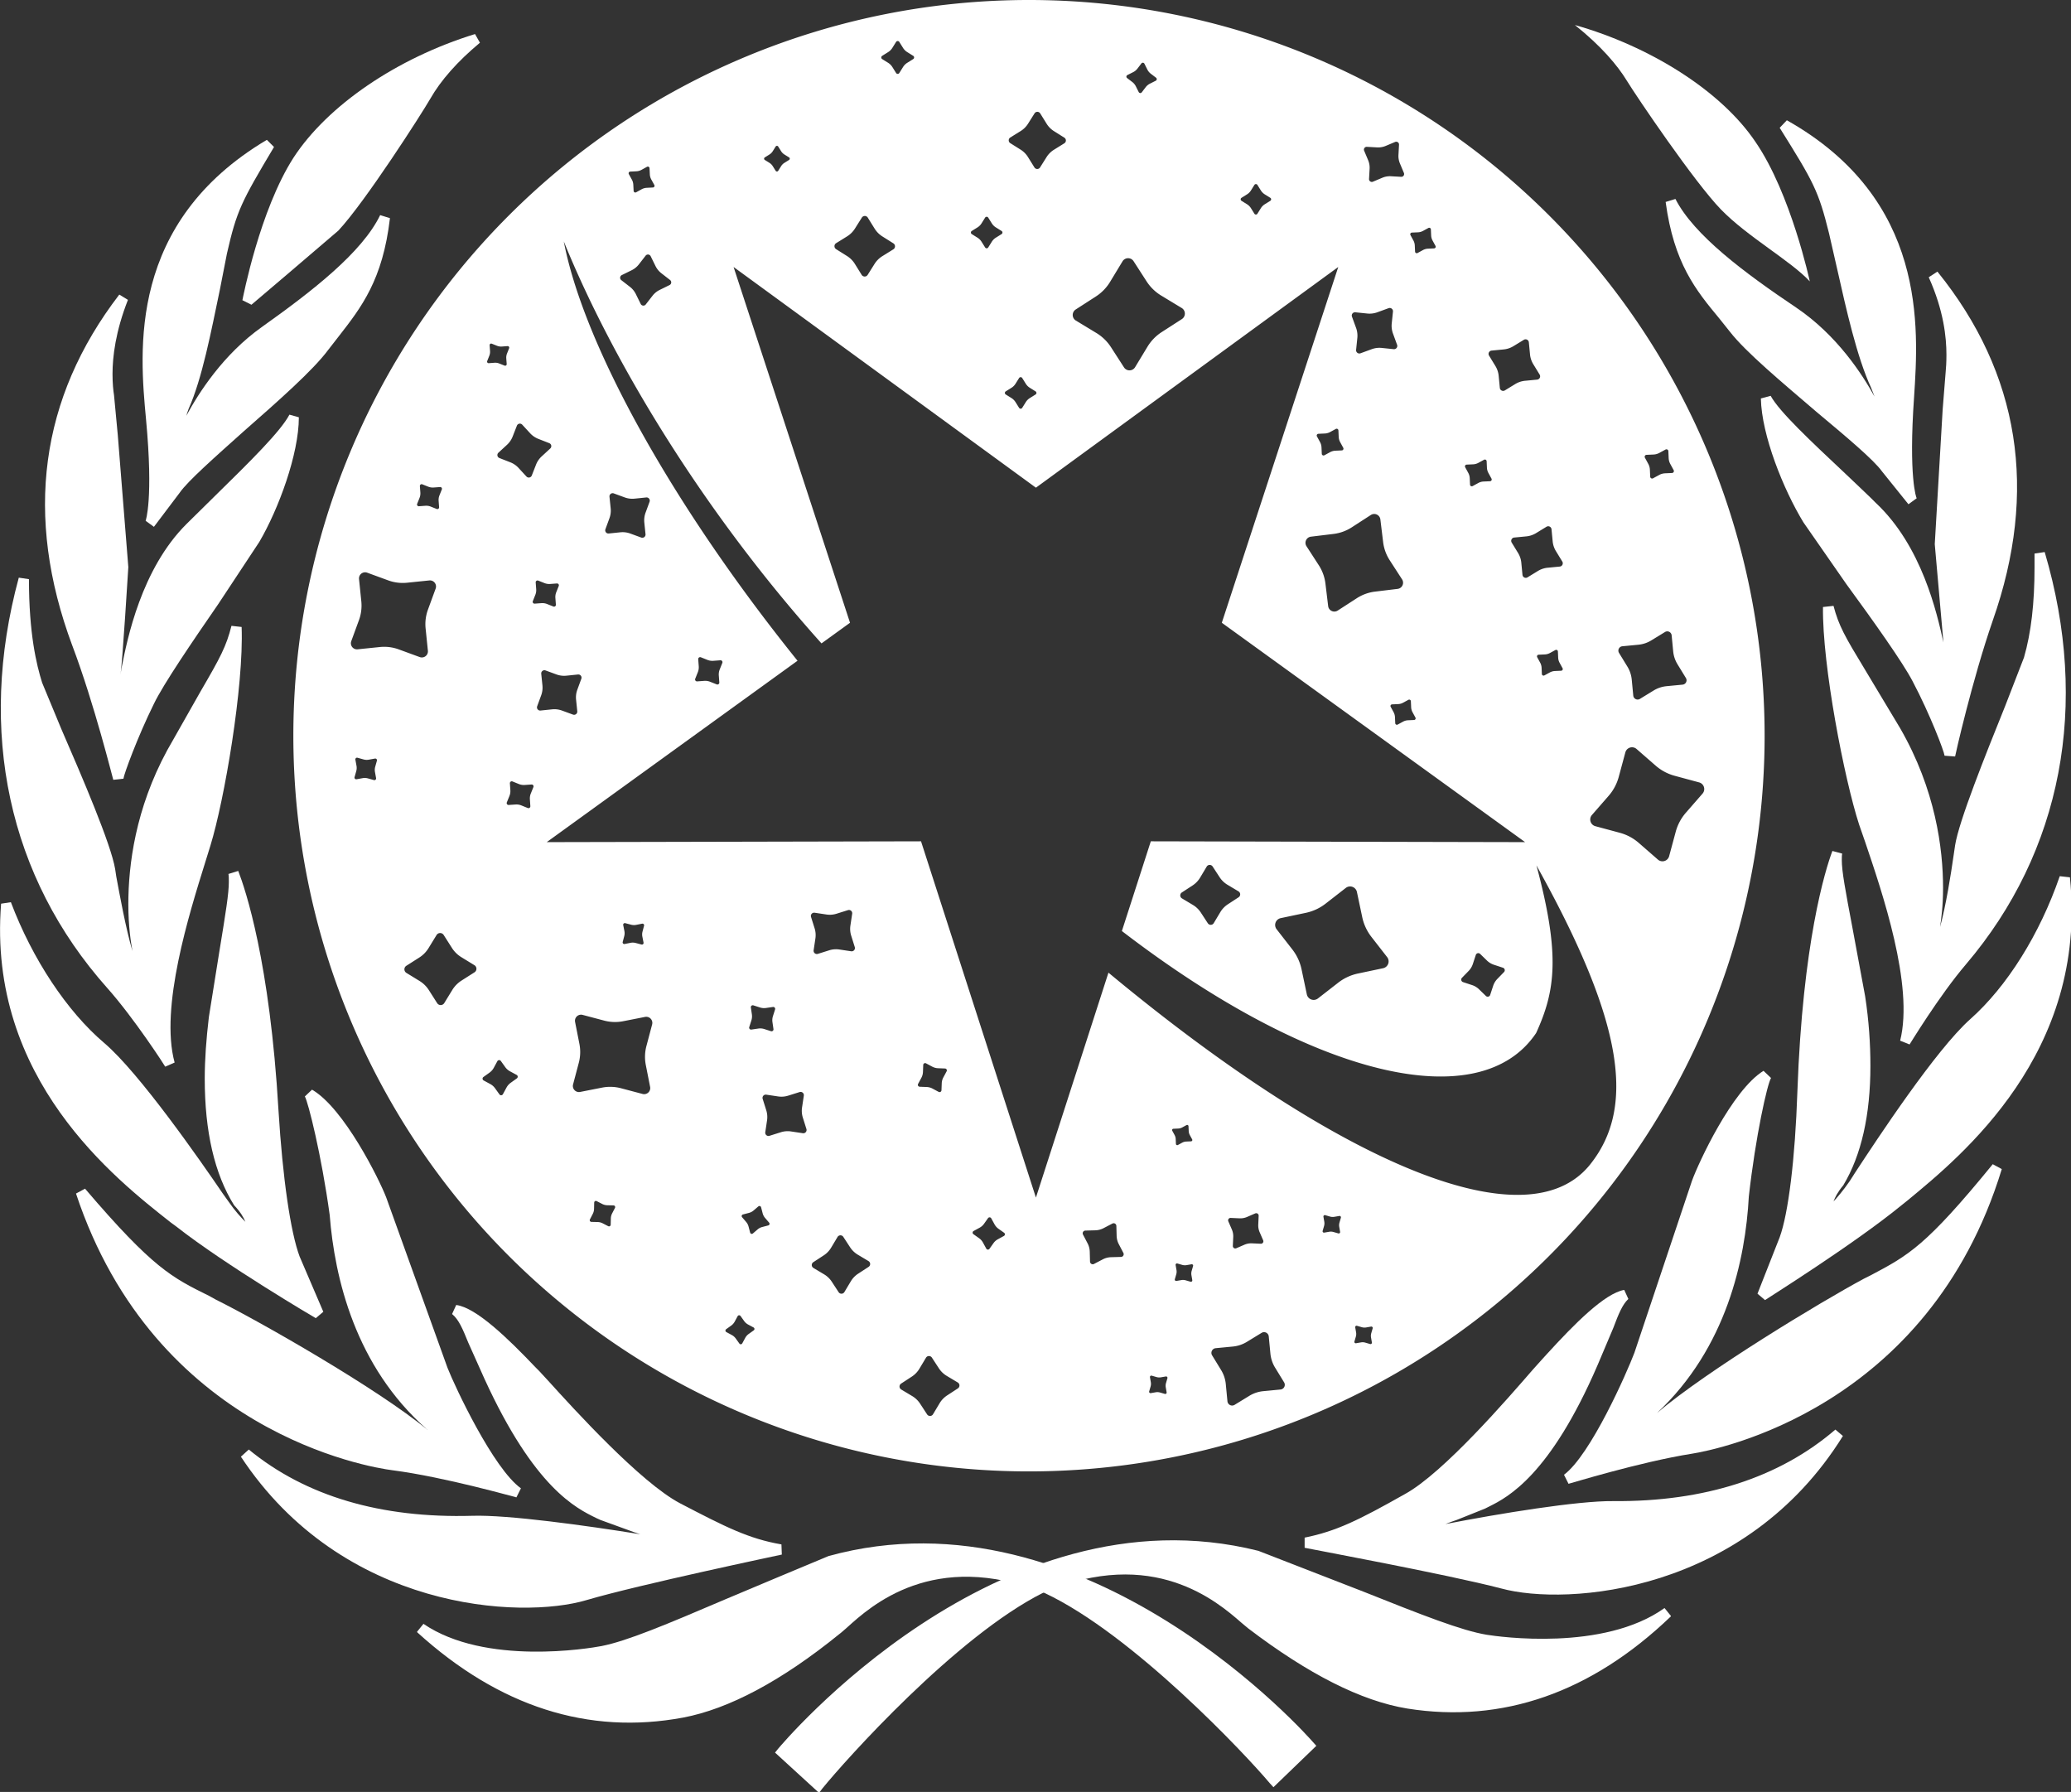 <?xml version="1.0" encoding="UTF-8" standalone="no"?>
<svg
   width="842.018"
   zoomAndPan="magnify"
   viewBox="0 0 631.514 546.366"
   height="728.488"
   preserveAspectRatio="xMidYMid"
   version="1.0"
   id="svg97"
   sodipodi:docname="LOGOREMAKE.svg"
   xml:space="preserve"
   inkscape:version="1.4.2 (f4327f4, 2025-05-13)"
   xmlns:inkscape="http://www.inkscape.org/namespaces/inkscape"
   xmlns:sodipodi="http://sodipodi.sourceforge.net/DTD/sodipodi-0.dtd"
   xmlns="http://www.w3.org/2000/svg"
   xmlns:svg="http://www.w3.org/2000/svg"><rect x="0" y="0" width="631.514" height="546.366" fill="#333333" stroke="none"/><sodipodi:namedview
     id="namedview97"
     pagecolor="#013253"
     bordercolor="#000000"
     borderopacity="0.25"
     inkscape:showpageshadow="2"
     inkscape:pageopacity="0.0"
     inkscape:pagecheckerboard="0"
     inkscape:deskcolor="#d1d1d1"
     inkscape:zoom="0.5"
     inkscape:cx="1131"
     inkscape:cy="413"
     inkscape:window-width="1920"
     inkscape:window-height="991"
     inkscape:window-x="-9"
     inkscape:window-y="-9"
     inkscape:window-maximized="1"
     inkscape:current-layer="svg97"
     inkscape:lockguides="false"><inkscape:page
       x="-9.5447319e-08"
       y="1.6825247e-06"
       width="631.514"
       height="546.366"
       id="page2"
       margin="0"
       bleed="0" /></sodipodi:namedview><defs
     id="defs28"><clipPath
       id="72a3df9670-0-6-7"><path
         d="m 294,571 h 279 v 78.832 H 294 Z m 0,0"
         clip-rule="nonzero"
         id="path1-01-5-9" /></clipPath></defs><g
     id="g2"
     inkscape:label="logo"
     inkscape:export-filename="logo.png"
     inkscape:export-xdpi="570.05884"
     inkscape:export-ydpi="570.05884"
     transform="translate(-1022.763,-93.517)"><g
       id="g1-5-2-7"
       transform="matrix(0.983,0,0,0.983,969.598,1.288)"
       inkscape:label="wreath"><path
         fill="#ffffff"
         d="m 460.195,635.211 c 0,0 -68.426,-79.402 -148.649,-57.215 -36.895,15.062 -58.617,25.691 -70.527,28.023 -11.793,2.102 -39.582,4.32 -56.516,-7.121 31.062,28.375 59.902,30.125 81.156,26.156 21.25,-4.086 42.504,-21.371 47.992,-25.809 5.602,-4.32 25.805,-28.371 65.039,-12.844 28.375,13.312 64.457,52.43 70.527,59.438 l 10.977,-10.629"
         fill-opacity="1"
         fill-rule="nonzero"
         id="path30-4-4-2" /><path
         fill="#ffffff"
         d="m 311.086,576.48 c -0.117,0 -31.762,13.312 -31.762,13.312 -18.566,7.941 -30.828,13.078 -38.648,14.598 -3.621,0.699 -36.082,6.188 -55.234,-6.891 l -1.984,2.453 c 0,0.117 0.117,0.23 0.117,0.23 25.34,23.004 53.012,31.879 82.438,26.391 14.129,-2.684 30.477,-11.324 48.461,-25.922 0.231,-0.117 2.336,-1.984 2.336,-1.984 7.355,-6.656 26.855,-24.406 61.301,-10.742 27.441,12.844 62.586,50.324 69.828,58.965 l 1.168,1.285 13.312,-12.844 -1.051,-1.168 c -0.703,-0.816 -69.945,-79.867 -150.281,-57.684 z m -69.711,31.062 c 8.055,-1.52 20.434,-6.773 39.117,-14.832 l 31.645,-13.195 c 74.731,-20.668 139.648,48.809 145.844,55.582 -1.633,1.637 -7.004,6.773 -8.758,8.41 -8.988,-10.277 -42.734,-45.891 -69.941,-58.504 -36.316,-14.477 -56.867,4.207 -64.691,11.328 l -1.867,1.75 c -17.75,14.246 -33.629,22.77 -47.41,25.34 -25.102,4.785 -48.926,-1.984 -71.109,-18.918 19.734,6.891 43.906,3.621 47.176,3.039"
         fill-opacity="1"
         fill-rule="nonzero"
         id="path31-4-9-2" /><path
         fill="#ffffff"
         d="m 296.254,574.375 c 0,0 -44.141,9.457 -60.719,14.246 -16.582,4.906 -72.629,5.84 -105.32,-43.906 25.922,21.254 57.684,21.254 70.41,20.785 12.844,-0.352 45.891,4.555 62.121,7.59 -0.352,-3.035 -16.699,-6.656 -21.602,-9.223 -4.906,-2.57 -18.684,-6.656 -35.383,-43.09 -5.606,-11.094 -6.539,-17.281 -10.391,-20.668 7.004,1.051 20.668,15.766 24.871,20.199 4.203,4.438 29.66,33.746 44.137,41.219 14.48,7.594 21.605,11.211 31.879,12.848"
         fill-opacity="1"
         fill-rule="nonzero"
         id="path32-4-8-7" /><path
         fill="#ffffff"
         d="m 194.316,501.398 c 2.102,1.75 3.269,4.551 5.023,8.871 l 5.019,11.211 c 15.531,33.98 28.492,40.168 34.68,43.203 l 1.285,0.586 8.992,3.27 c 0.934,0.352 2.219,0.816 3.387,1.168 -16.699,-2.688 -41.105,-6.074 -52.082,-5.723 -28.371,0.816 -51.727,-6.07 -69.359,-20.551 l -2.449,2.219 c 31.523,47.758 86.758,50.559 107.195,44.488 16.23,-4.789 60.133,-14.012 60.602,-14.129 l -0.117,-3.152 c -10.16,-1.754 -17.281,-5.371 -31.41,-12.73 -12.262,-6.422 -33.047,-29.305 -40.871,-37.949 l -2.801,-3.035 -1.051,-1.051 c -8.758,-9.223 -18.566,-18.68 -24.754,-19.5 l -1.285,2.805 z m 55.934,64.105 -8.406,-3.039 -1.402,-0.699 c -5.488,-2.57 -18.098,-8.758 -33.164,-41.688 0,-0.113 -5.019,-11.09 -5.019,-11.09 -0.934,-2.453 -2.102,-3.621 -3.152,-5.375 6.422,3.738 15.18,12.73 18.918,16.699 l 1.051,1.051 2.684,3.035 c 7.941,8.641 29.074,31.996 41.922,38.652 10.976,5.723 17.863,9.223 25.219,11.324 -13.195,2.922 -41.336,8.992 -53.828,12.73 -18.566,5.488 -66.676,3.035 -97.617,-35.617 17.047,10.977 38.18,16.465 63.289,15.648 12.258,-0.352 44.137,4.203 61.652,7.473 l 2.102,0.465 -0.234,-2.219 c 0,-0.465 -0.934,-0.816 -1.285,-1.281 l -0.117,-0.117 c -1.516,-1.871 -5.019,-3.504 -12.609,-5.957"
         fill-opacity="1"
         fill-rule="nonzero"
         id="path33-8-8-0" /><path
         fill="#ffffff"
         d="m 214.75,556.633 c 0,0 -22.184,-6.074 -38.648,-8.406 -16.582,-2.219 -74.383,-16.816 -96.918,-84.66 22.77,26.508 27.906,28.145 41.219,34.797 13.43,6.656 53.828,29.66 67.84,42.27 l 4.09,2.336 c 0,0 1.398,-1.75 -4.789,-7.004 -5.953,-5.375 -26.391,-23.941 -29.543,-65.508 -2.566,-18.332 -6.652,-35.031 -7.938,-37.25 9.223,5.254 20.082,26.508 22.301,32.461 2.219,6.074 17.164,47.992 19.152,53.016 1.867,4.902 14.012,31.527 23.234,37.949"
         fill-opacity="1"
         fill-rule="nonzero"
         id="path34-1-2-3" /><path
         fill="#ffffff"
         d="m 148.656,433.91 c 1.051,1.867 5.137,18.098 7.703,36.781 1.52,19.5 7.941,46.941 30.129,66.441 0.117,0 0.117,0 0.117,0.117 -15.414,-12.727 -52.078,-33.629 -65.508,-40.285 l -2.102,-1.168 c -11.559,-5.719 -17.398,-8.523 -38.535,-33.277 l -2.801,1.516 c 24.523,73.918 90.73,84.891 98.203,85.828 16.23,2.102 38.184,8.406 38.414,8.406 l 1.402,-2.805 c -8.524,-6.07 -20.434,-31.41 -22.77,-37.363 l -19.031,-52.895 c -2.106,-5.488 -13.078,-27.676 -23.004,-33.398 z m 44.953,109.996 c 0.352,-0.352 0.469,-0.816 0.469,-1.402 0,-1.516 -1.051,-3.969 -5.488,-7.707 -21.254,-18.914 -27.559,-45.422 -28.961,-64.453 -1.75,-12.613 -4.32,-24.875 -6.305,-31.996 7.707,7.707 15.648,22.887 17.516,27.906 l 19.152,53.016 c 1.281,3.383 10.859,24.402 19.848,34.445 -7.473,-1.867 -21.836,-5.488 -33.629,-7.008 -6.769,-0.934 -65.273,-11.324 -91.543,-74.613 15.879,17.633 22.418,21.484 32.809,26.625 l 2.219,1.051 c 13.898,7.004 53.715,29.656 67.492,42.035 0.234,0.234 4.438,2.57 4.438,2.57 l 1.168,0.699 0.816,-1.168"
         fill-opacity="1"
         fill-rule="nonzero"
         id="path35-1-7-6" /><path
         fill="#ffffff"
         d="m 152.977,501.285 c 0,0 -27.789,-16.23 -43.086,-28.141 -15.297,-12.027 -58.27,-43.32 -53.832,-98.902 6.656,17.98 17.516,34.332 29.309,44.254 11.793,10.043 33.16,41.57 38.301,48.926 5.02,7.355 8.523,9.344 8.523,9.344 0,0 1.633,-3.621 -4.086,-9.926 -4.203,-6.773 -11.797,-22.656 -7.707,-57.336 5.137,-32.227 7.004,-39.934 6.07,-44.953 4.438,11.324 10.277,35.73 12.496,73.914 1.281,21.602 3.734,38.301 6.539,45.656 2.918,7.238 7.473,17.164 7.473,17.164"
         fill-opacity="1"
         fill-rule="nonzero"
         id="path36-0-1-0" /><path
         fill="#ffffff"
         d="m 124.953,364.902 c 0.117,0.699 0.117,1.516 0.117,2.449 0,3.621 -0.934,9.344 -2.922,21.488 l -3.27,20.434 c -0.816,6.891 -1.281,13.195 -1.281,19.148 0,16.348 3.035,29.543 9.105,39.234 1.984,2.102 2.922,3.738 3.504,5.141 -1.402,-1.402 -3.152,-3.27 -5.254,-6.309 0,0 -1.754,-2.449 -1.754,-2.449 -7.004,-10.277 -25.922,-37.484 -36.781,-46.707 -11.559,-9.809 -22.301,-26.043 -28.957,-43.672 l -3.035,0.465 c -4.324,54.414 35.613,85.477 52.66,98.902 l 1.754,1.285 c 15.18,11.91 42.969,28.258 43.203,28.375 l 2.336,-1.984 -7.359,-17.164 c -2.801,-7.477 -5.254,-24.289 -6.539,-45.191 -2.684,-46.242 -10.273,-68.66 -12.492,-74.383 z m 0.352,24.402 c 1.281,-7.355 1.984,-12.027 2.449,-15.762 3.152,10.977 7.59,31.527 9.574,65.039 1.285,21.133 3.738,38.301 6.773,46.125 0,0 3.27,7.59 5.371,12.727 -8.289,-5.023 -27.09,-16.582 -38.648,-25.574 l -1.754,-1.398 C 93.309,458.082 57.344,430.059 57.344,382.184 v -1.75 c 6.887,15.879 16.23,30.242 26.973,39.348 10.625,8.875 29.309,35.965 36.316,46.125 l 1.633,2.453 c 5.254,7.473 8.992,9.691 9.109,9.809 l 1.633,0.934 0.586,-1.754 c 0.348,-0.465 1.867,-4.785 -4.32,-11.676 -7.707,-12.375 -10.16,-31.293 -7.242,-55.934 l 3.27,-20.434"
         fill-opacity="1"
         fill-rule="nonzero"
         id="path37-3-7-9" /><path
         fill="#ffffff"
         d="m 106.738,423.863 c 0,0 -9.574,-14.945 -18.215,-24.754 -8.641,-9.574 -46.824,-52.777 -27.094,-125.645 0,16.93 2.336,26.508 4.09,32.578 1.984,5.957 20.898,46.59 22.77,57.566 1.867,10.977 5.02,31.645 9.457,33.98 1.637,-1.051 -0.234,-4.672 -0.816,-8.059 -0.703,-3.27 -6.191,-31.523 10.391,-62.234 15.062,-26.977 17.867,-29.543 20.086,-38.887 0.699,17.633 -5.023,52.547 -9.574,67.258 -4.438,14.598 -16.465,48.578 -11.094,68.195"
         fill-opacity="1"
         fill-rule="nonzero"
         id="path38-5-9-8" /><path
         fill="#ffffff"
         d="m 87.355,400.277 c 8.406,9.457 17.98,24.289 17.98,24.402 l 2.918,-1.281 c -4.668,-17.051 4.555,-46.242 9.461,-62.004 l 1.633,-5.258 c 4.32,-14.012 10.395,-49.391 9.691,-67.84 l -3.152,-0.352 c -1.633,6.422 -3.387,9.691 -9.574,20.32 l -10.391,18.332 c -9.809,18.098 -12.027,35.496 -12.027,47.641 0,7.121 0.816,12.027 1.281,14.594 -2.102,-7.121 -3.969,-17.516 -5.02,-23.117 l -0.352,-2.336 c -1.281,-7.707 -10.156,-28.375 -16.695,-43.438 l -5.957,-14.363 c -1.75,-5.605 -4.086,-15.18 -4.086,-32.109 L 59.914,273 c -12.961,47.758 -3.152,92.949 27.441,127.277 z m 2.332,-2.219 c -21.25,-23.703 -32.109,-52.895 -32.109,-84.539 0,-8.875 1.168,-17.867 2.801,-26.977 0.82,9.461 2.336,15.766 3.621,19.969 l 6.188,14.711 c 6.074,14.012 15.297,35.383 16.465,42.621 l 0.352,2.453 c 2.918,16.465 5.605,30.359 10.043,32.695 l 0.816,0.348 0.816,-0.465 c 0.934,-0.586 1.285,-1.637 1.285,-2.688 0,-1.285 -0.352,-2.684 -0.816,-4.086 l -0.699,-2.801 c -0.469,-2.102 -1.402,-7.477 -1.402,-15.184 0,-11.676 2.219,-28.488 11.793,-46.004 l 10.273,-18.219 c 2.922,-5.137 4.906,-8.523 6.309,-11.559 -0.938,18.918 -5.605,45.191 -9.109,56.867 l -1.637,5.254 c -4.32,13.66 -10.973,34.562 -10.973,51.73 0,1.867 0.465,3.5 0.699,5.254 -3.621,-5.254 -9.227,-13.195 -14.715,-19.383"
         fill-opacity="1"
         fill-rule="nonzero"
         id="path39-8-5-9" /><path
         fill="#ffffff"
         d="m 90.742,335.238 c 0,0 -5.723,-23.238 -12.73,-41.805 -7.004,-18.68 -20.434,-62.004 14.363,-107.195 -7.355,17.984 -4.438,29.66 -4.438,31.645 0,1.984 4.32,41.922 4.438,51.844 0.117,12.73 -2.219,34.68 -2.219,34.68 0,0 0.816,2.688 2.57,0 1.051,-1.633 3.383,-30.008 20.434,-46.941 15.762,-15.762 28.605,-27.672 32.109,-34.211 0,11.559 -6.656,28.609 -12.145,37.832 -5.371,9.34 -27.672,39.934 -32.809,50.211 -5.023,10.391 -9.578,22.652 -9.578,23.938"
         fill-opacity="1"
         fill-rule="nonzero"
         id="path40-9-0-6" /><path
         fill="#ffffff"
         d="m 76.496,294.02 c 6.887,18.215 12.609,41.453 12.727,41.684 l 3.152,-0.348 c 0.117,-1.285 4.32,-12.844 9.457,-23.238 2.922,-6.07 11.91,-19.266 19.969,-30.941 l 12.727,-19.27 c 5.957,-10.156 12.262,-27.207 12.262,-38.648 l -2.922,-0.816 c -2.801,5.254 -11.91,14.246 -23.586,25.688 l -8.289,8.172 c -14.129,14.016 -18.449,35.965 -20.086,44.141 0,0 -0.352,1.867 -0.465,2.688 0.582,-2.922 2.449,-33.398 2.449,-33.398 l -3.27,-40.984 -1.168,-12.379 c -0.23,-1.402 -0.465,-3.617 -0.465,-6.539 0,-5.371 0.934,-13.195 4.785,-23 l -2.684,-1.637 c -24.637,32.109 -29.543,68.66 -14.598,108.828 z m 3.035,-1.168 c -5.488,-14.715 -8.293,-28.961 -8.293,-42.621 0,-19.148 5.723,-37.133 16.465,-54.062 -1.281,5.371 -1.867,10.156 -1.867,13.66 0,3.035 0.234,5.371 0.352,6.891 0.234,1.168 1.168,12.375 1.168,12.375 l 3.387,40.637 c 0,0 -2.219,34.445 -2.219,34.445 0.23,1.051 0.816,2.805 2.449,2.922 1.168,0.234 2.219,-0.469 3.039,-1.871 l 1.051,-4.203 c 1.633,-7.938 5.719,-29.074 19.148,-42.387 l 8.406,-8.289 c 9.574,-9.457 16.113,-16.23 20.32,-21.719 -1.52,10.977 -6.891,24.402 -11.211,31.762 l -12.613,19.031 c -8.055,11.676 -17.164,24.988 -20.199,31.176 -3.035,6.191 -6.07,13.664 -7.941,18.918 -2.219,-7.941 -6.422,-23.469 -11.441,-36.664"
         fill-opacity="1"
         fill-rule="nonzero"
         id="path41-9-3-4" /><path
         fill="#ffffff"
         d="m 100.781,256.074 c 0,0 2.57,-6.422 0.234,-32.348 -2.453,-25.922 -3.504,-61.301 36.664,-85.121 -10.039,16.812 -11.676,19.734 -14.711,33.512 -3.035,13.66 -6.422,35.613 -11.91,47.992 -2.219,6.07 -3.621,10.859 -2.57,11.441 0.934,0.586 1.402,-0.465 2.102,-2.566 0.934,-2.102 9.109,-20.668 25.691,-32.465 16.578,-11.793 31.527,-23.586 37.129,-35.262 -2.449,21.602 -10.625,29.309 -18.797,40.168 -8.875,11.793 -40.754,36.43 -46.125,44.488 -5.488,7.941 -7.707,10.156 -7.707,10.156"
         fill-opacity="1"
         fill-rule="nonzero"
         id="path42-0-4-0" /><path
         fill="#ffffff"
         d="m 99.379,223.84 c 2.336,24.875 -0.117,31.527 -0.117,31.527 l 2.57,1.867 7.941,-10.508 c 2.453,-3.617 11.094,-11.211 20.082,-19.266 10.512,-9.227 21.371,-18.801 26.039,-25.105 l 3.27,-4.203 c 7.008,-8.992 13.664,-17.516 15.883,-36.664 l -3.035,-0.938 c -5.605,11.562 -20.902,23.473 -36.668,34.68 -12.027,8.527 -19.617,20.438 -23.469,27.559 0.234,-0.816 0.348,-1.051 0.699,-2.102 4.203,-9.34 7.008,-24.055 9.691,-36.898 l 2.219,-11.324 c 3.035,-13.312 4.437,-16 14.598,-33.047 l -2.219,-2.219 c -43.207,25.688 -39.469,65.391 -37.484,86.641 z m 4.203,18.801 c 0,-4.789 -0.23,-10.977 -1.051,-19.035 -0.465,-5.02 -0.934,-11.09 -0.934,-17.746 0,-18.918 5.605,-42.387 30.359,-60.602 -6.188,10.508 -8.055,15.062 -10.508,26.504 l -2.453,11.328 c -2.449,12.727 -5.371,27.207 -9.457,36.43 -2.219,5.957 -3.035,9.227 -3.035,11.094 0,1.285 0.469,1.867 1.168,2.336 l 0.582,0.352 1.402,-0.117 c 1.285,-0.469 1.867,-1.867 2.453,-3.738 0.816,-1.867 9.105,-20.199 25.105,-31.645 13.195,-9.34 25.688,-19.266 33.16,-29.074 -2.684,12.727 -7.824,19.852 -13.777,27.559 l -3.27,4.086 c -4.555,6.07 -15.648,15.996 -25.574,24.754 -9.574,8.523 -17.98,15.883 -20.668,19.852 0,0 -1.867,2.57 -3.734,5.02 0.117,-1.984 0.23,-4.203 0.23,-7.355"
         fill-opacity="1"
         fill-rule="nonzero"
         id="path43-9-0-2" /><path
         fill="#ffffff"
         d="m 130.793,187.297 c 0,0 5.254,-27.441 15.762,-43.672 10.508,-16.23 32.344,-30.594 55.348,-37.715 -8.055,6.77 -12.961,12.844 -15.762,17.746 -2.805,4.789 -20.203,31.996 -28.145,40.637 -8.172,8.641 -21.25,16.465 -27.203,23.004"
         fill-opacity="1"
         fill-rule="nonzero"
         id="path44-2-1-9" /><path
         fill="#ffffff"
         d="m 145.16,142.688 c -10.512,16.348 -15.648,43.203 -15.883,44.254 l 2.805,1.402 11.676,-9.926 15.297,-13.078 c 8.289,-8.875 25.805,-36.199 28.492,-40.867 3.27,-5.723 8.406,-11.562 15.414,-17.398 l -1.52,-2.688 c -24.289,7.473 -45.773,22.188 -56.281,38.301 z m 2.801,1.754 c 8.875,-13.781 26.621,-26.273 46.941,-34.098 -4.086,4.203 -7.707,8.406 -10.16,12.492 -2.684,4.555 -19.965,31.645 -28.023,40.402 0,0 -19.734,16.699 -23.355,19.734 1.988,-8.406 6.891,-26.625 14.598,-38.535"
         fill-opacity="1"
         fill-rule="nonzero"
         id="path45-8-5-0" /><path
         fill="#ffffff"
         d="m 296.719,637.316 c 0,0 66.441,-81.152 147.125,-60.949 37.363,14.129 59.199,24.168 71.227,26.039 11.91,1.984 39.586,3.5 56.281,-8.523 -30.359,29.191 -59.199,31.758 -80.453,28.258 -21.367,-3.504 -42.969,-20.203 -48.574,-24.523 -5.606,-4.32 -26.621,-27.672 -65.273,-11.207 -28.258,14.012 -63.289,53.945 -69.125,61.184 l -11.211,-10.273"
         fill-opacity="1"
         fill-rule="nonzero"
         id="path46-3-3-3" /><g
         clip-path="url(#72a3df9670-0-6-7)"
         id="g47-0-4-2"><path
           fill="#ffffff"
           d="m 295.438,636.27 -0.934,1.168 13.66,12.496 1.051,-1.402 c 7.125,-8.758 41.453,-47.176 68.543,-60.719 33.98,-14.48 53.949,2.801 61.422,9.34 l 2.102,1.754 c 18.566,14.129 35.031,22.535 49.391,24.871 29.426,4.668 56.984,-4.906 81.621,-28.492 0.117,-0.117 0.117,-0.117 0.117,-0.234 l -1.984,-2.453 c -18.918,13.547 -51.496,8.875 -55.113,8.293 -7.824,-1.285 -19.969,-6.074 -38.418,-13.43 l -32.461,-12.609 c -80.922,-20.316 -148.297,60.602 -149,61.418 z M 443.5,577.887 l 32.23,12.609 c 18.68,7.359 30.941,12.262 39.113,13.547 3.039,0.465 26.043,3.617 45.191,-2.922 -21.25,16.582 -44.254,23.355 -68.895,19.387 -13.66,-2.219 -29.773,-10.277 -47.641,-24.055 -0.23,-0.117 -2.219,-1.75 -2.219,-1.75 -7.938,-6.891 -28.957,-25.105 -64.922,-9.695 -26.738,13.195 -59.785,49.629 -68.543,60.254 -1.75,-1.52 -7.238,-6.656 -8.875,-8.059 5.957,-7.004 69.129,-78.117 144.559,-59.316"
           fill-opacity="1"
           fill-rule="nonzero"
           id="path47-1-2-2" /></g><path
         fill="#ffffff"
         d="m 459.148,572.391 c 0,0 44.371,8.172 60.953,12.609 16.695,4.438 72.863,3.973 104.395,-46.59 -25.457,21.953 -57.332,22.77 -70.062,22.652 -12.727,-0.113 -45.773,5.605 -61.77,9.109 0.234,-3.152 16.465,-7.121 21.371,-9.809 4.785,-2.684 18.449,-7.121 34.211,-44.02 5.488,-11.211 6.188,-17.516 10.043,-20.902 -7.008,1.285 -20.316,16.348 -24.406,20.785 -4.203,4.668 -28.957,34.562 -43.203,42.387 -14.246,8.055 -21.367,11.676 -31.527,13.777"
         fill-opacity="1"
         fill-rule="nonzero"
         id="path48-4-3-4" /><path
         fill="#ffffff"
         d="m 533.871,513.891 -1.168,1.285 -3.152,3.504 c -7.59,8.758 -27.676,31.992 -39.586,38.531 -14.48,8.176 -21.367,11.562 -31.176,13.547 v 3.152 c 0.348,0.117 44.488,8.289 60.953,12.609 20.551,5.605 75.781,1.402 106.023,-47.289 l -2.332,-1.988 c -17.402,14.949 -40.637,22.422 -68.895,22.188 -11.094,-0.117 -35.266,3.852 -52.078,7.121 1.168,-0.465 2.453,-0.934 3.504,-1.281 l 8.758,-3.504 1.399,-0.703 c 5.605,-2.801 18.801,-9.574 33.629,-44.02 l 4.789,-11.328 c 1.633,-4.32 2.801,-7.238 4.672,-8.988 l -1.285,-2.805 c -6.074,1.051 -15.531,10.625 -24.055,19.969 z m -42.387,46.242 c 12.375,-7.008 32.109,-29.66 40.516,-39.352 l 3.039,-3.387 1.281,-1.402 c 3.621,-3.969 12.027,-12.961 18.219,-16.93 -0.934,1.75 -2.102,3.035 -3.039,5.488 l -4.668,11.094 c -14.363,33.512 -26.859,39.816 -32.23,42.617 l -1.398,0.703 -8.293,3.27 c -7.59,2.684 -10.976,4.438 -12.492,6.305 l -0.117,0.117 c -0.351,0.469 -1.168,0.934 -1.285,1.402 l -0.117,2.219 2.102,-0.586 c 14.949,-3.27 48.344,-9.105 61.422,-8.992 25.102,0.117 46.121,-5.836 62.938,-17.398 -30.129,39.586 -78.117,43.207 -96.801,38.184 -12.496,-3.387 -40.871,-8.875 -54.18,-11.324 7.121,-2.336 13.895,-5.84 25.105,-12.027 z m 0,0"
         fill-opacity="1"
         fill-rule="nonzero"
         id="path49-5-2-7" /><path
         fill="#ffffff"
         d="m 540.297,552.543 c 0,0 21.836,-6.773 38.301,-9.344 16.582,-2.684 74.031,-18.797 94.816,-87.227 -22.07,27.094 -27.09,28.844 -40.285,35.965 -13.195,6.891 -53.129,30.828 -66.91,43.789 l -4.086,2.453 c 0,0 -1.168,-1.637 4.672,-7.008 5.953,-5.488 25.922,-24.637 28.141,-66.324 2.102,-18.332 5.84,-35.031 7.125,-37.48 -9.109,5.602 -19.504,27.203 -21.605,33.16 -2.102,6.074 -16.113,48.344 -17.863,53.363 -1.867,5.02 -13.312,31.879 -22.305,38.652"
         fill-opacity="1"
         fill-rule="nonzero"
         id="path50-4-9-7" /><path
         fill="#ffffff"
         d="m 578.949,460.066 -17.867,53.363 c -2.336,6.188 -13.543,31.645 -21.836,37.832 l 1.402,2.801 c 0.234,0 22.07,-6.77 38.301,-9.34 7.356,-1.168 73.328,-13.777 96.098,-88.277 l -2.801,-1.516 c -20.785,25.453 -26.156,28.258 -37.832,34.445 l -2.102,1.051 c -13.078,7.008 -48.691,28.492 -64.223,41.688 21.602,-20.203 27.438,-47.641 28.488,-67.145 2.106,-18.797 5.723,-34.91 6.891,-36.781 l -2.336,-2.219 c -9.809,6.074 -20.199,28.609 -22.184,34.098 z m -14.832,54.414 17.867,-53.363 c 1.75,-5.137 9.34,-20.434 16.812,-28.375 -1.75,7.125 -3.969,19.152 -5.488,31.879 -1.516,27.672 -10.742,49.625 -27.555,65.391 -4.086,3.734 -5.254,6.188 -5.254,7.707 0,0.582 0.117,1.168 0.465,1.516 l 0.82,1.051 5.254,-3.152 c 13.66,-12.727 53.012,-36.43 66.789,-43.789 l 1.984,-1.051 c 10.395,-5.488 16.816,-9.457 32.348,-27.672 -24.641,63.988 -82.906,75.781 -89.797,76.949 -11.676,1.867 -25.922,5.723 -33.395,7.941 8.758,-10.16 17.633,-30.828 19.148,-35.031"
         fill-opacity="1"
         fill-rule="nonzero"
         id="path51-1-4-4" /><path
         fill="#ffffff"
         d="m 600.66,495.676 c 0,0 27.324,-17.051 42.387,-29.426 14.949,-12.262 57.219,-44.605 51.496,-100.07 -6.305,18.098 -16.699,34.68 -28.258,44.953 -11.562,10.277 -32.113,42.387 -37.016,49.863 -5.019,7.473 -8.406,9.574 -8.406,9.574 0,0 -1.754,-3.621 3.852,-10.16 3.969,-6.656 11.328,-22.887 6.305,-57.332 -5.836,-32.227 -7.82,-39.82 -7.121,-44.723 -4.086,11.328 -9.34,35.73 -10.625,74.031 -0.703,21.719 -2.922,38.418 -5.606,45.773 -2.688,7.473 -7.008,17.516 -7.008,17.516"
         fill-opacity="1"
         fill-rule="nonzero"
         id="path52-5-9-5" /><path
         fill="#ffffff"
         d="m 611.645,432.387 c -0.703,20.902 -2.805,37.832 -5.488,45.191 l -6.891,17.516 2.336,1.984 c 0.234,-0.234 27.559,-17.281 42.504,-29.543 l 1.75,-1.398 c 16.699,-13.781 55.934,-45.773 50.328,-100.188 l -3.152,-0.352 c -6.188,17.984 -16.348,34.215 -27.789,44.371 -10.629,9.461 -28.844,37.133 -35.73,47.641 l -1.637,2.57 c -2.102,3.035 -3.734,4.902 -5.02,6.305 0.465,-1.285 1.285,-2.918 3.035,-5.02 5.606,-9.344 8.406,-21.836 8.406,-37.016 0,-6.773 -0.465,-14.012 -1.633,-21.602 0,-0.117 -3.855,-20.785 -3.855,-20.785 -2.336,-12.379 -3.387,-17.98 -3.387,-21.484 0,-0.703 0,-1.402 0.117,-1.988 l -3.035,-0.816 c -2.219,5.84 -9.223,28.492 -10.859,74.617 z m -2.453,46.359 c 2.805,-7.707 5.019,-24.988 5.723,-46.242 1.168,-33.512 5.137,-54.062 8.055,-65.156 0.469,3.621 1.285,8.289 2.688,15.297 l 3.852,20.668 c 1.051,7.59 1.637,14.711 1.637,21.254 0,14.477 -2.688,26.387 -7.824,35.027 -3.504,4.09 -4.32,7.355 -4.32,9.344 0,1.281 0.351,2.102 0.469,2.219 l 0.699,1.75 1.52,-0.934 c 0.23,-0.117 3.852,-2.453 8.871,-10.043 l 1.754,-2.57 c 6.773,-10.391 24.754,-37.832 35.145,-46.938 10.395,-9.344 19.387,-23.938 25.809,-39.938 0.117,1.285 0.234,2.688 0.234,3.973 0,46.473 -34.449,74.73 -49.746,87.223 l -1.75,1.402 c -11.328,9.34 -29.777,21.367 -37.949,26.625 1.984,-5.023 5.137,-12.965 5.137,-12.965"
         fill-opacity="1"
         fill-rule="nonzero"
         id="path53-4-2-3" /><path
         fill="#ffffff"
         d="m 645.035,416.973 c 0,0 9.223,-15.18 17.633,-25.105 8.406,-9.809 45.656,-54.062 24.172,-126.34 0.348,16.934 -1.637,26.625 -3.387,32.695 -1.754,5.957 -19.617,47.059 -21.254,58.035 -1.75,11.094 -4.438,31.762 -8.875,34.211 -1.516,-0.934 0.351,-4.668 0.82,-7.938 0.582,-3.387 5.371,-31.879 -11.91,-62.004 -15.648,-26.508 -18.57,-29.195 -20.902,-38.418 -0.352,17.633 6.305,52.43 10.977,66.906 4.902,14.598 17.746,48.227 12.726,67.961"
         fill-opacity="1"
         fill-rule="nonzero"
         id="path54-6-4-1" /><path
         fill="#ffffff"
         d="m 685.207,265.523 v 4.32 c 0,11.094 -1.051,20.203 -3.269,27.91 l -5.84,15.062 c -6.07,15.062 -14.363,35.73 -15.531,43.203 l -0.465,3.152 c -0.816,5.723 -2.336,15.414 -4.203,22.188 0.348,-2.336 0.934,-6.305 0.934,-12.145 0,-12.145 -2.336,-30.477 -13.312,-49.512 l -10.859,-18.098 c -6.305,-10.391 -8.176,-13.66 -9.809,-19.852 l -3.269,0.352 c -0.234,18.215 6.656,53.48 11.211,67.492 l 1.867,5.371 c 5.254,15.531 15.18,44.488 10.859,61.652 l 2.918,1.168 c 0.117,-0.117 9.226,-15.18 17.516,-24.871 29.777,-35.031 38.418,-80.453 24.406,-127.859 z m -31.062,126.34 c 4.438,-2.453 6.773,-16.113 9.109,-32.227 l 0.469,-3.039 c 1.168,-7.238 9.691,-28.488 15.297,-42.617 l 5.953,-15.297 c 1.168,-4.09 2.336,-11.211 2.922,-20.785 2.332,10.391 3.734,20.668 3.734,30.711 0,30.359 -10.156,58.734 -30.125,82.203 -5.254,6.188 -10.629,14.129 -14.129,19.5 0.117,-1.285 0.465,-2.336 0.465,-3.617 0,-17.285 -7.356,-38.887 -12.145,-52.781 l -1.867,-5.371 c -3.738,-11.676 -8.875,-37.598 -10.273,-56.398 1.516,2.918 3.383,6.188 6.422,11.094 l 10.859,18.098 c 10.508,18.449 12.727,36.082 12.727,47.758 0,6.539 -0.699,11.328 -0.934,13.078 -0.117,0 -0.816,3.039 -0.816,3.039 -0.234,1.398 -0.703,2.684 -0.703,3.852 0,1.168 0.352,2.219 1.402,2.801 l 0.816,0.469 0.816,-0.469"
         fill-opacity="1"
         fill-rule="nonzero"
         id="path55-8-9-3" /><path
         fill="#ffffff"
         d="m 658.93,328.113 c 0,0 5.254,-23.469 11.793,-42.27 6.539,-18.797 18.918,-62.352 -16.812,-106.723 7.703,17.75 5.137,29.543 5.254,31.527 0,1.988 -3.504,42.039 -3.269,51.965 0.117,12.727 3.035,34.562 3.035,34.562 0,0 -0.817,2.684 -2.57,0.117 -1.168,-1.754 -4.086,-30.012 -21.484,-46.473 -16.23,-15.297 -29.309,-26.859 -32.93,-33.398 0.234,11.676 7.359,28.375 12.961,37.602 5.606,9.105 28.609,39.234 33.98,49.391 5.254,10.16 10.043,22.305 10.043,23.707"
         fill-opacity="1"
         fill-rule="nonzero"
         id="path56-7-0-3" /><path
         fill="#ffffff"
         d="m 652.391,179.82 c 4.672,10.391 5.488,18.684 5.488,24.055 0,2.336 -0.117,4.086 -0.234,5.254 l -0.934,11.676 -2.453,41.805 c 0,0 1.867,21.25 2.688,30.477 -1.988,-8.992 -6.656,-29.895 -21.02,-43.32 0,-0.117 -8.875,-8.527 -8.875,-8.527 -11.676,-10.977 -20.898,-19.617 -23.703,-24.637 l -3.035,0.816 c 0.234,11.445 7.004,28.258 13.195,38.418 l 13.312,19.148 c 8.289,11.328 17.516,24.289 20.551,30.129 5.488,10.391 9.809,21.836 9.926,23.117 l 3.27,0.234 c 0,-0.234 5.254,-23.586 11.676,-42.152 14.129,-40.168 8.406,-76.602 -17.164,-108.242 z m 5.723,120.152 c 1.633,-0.234 2.219,-1.984 2.332,-2.336 0,-1.285 -3.035,-35.027 -3.035,-35.027 l 2.57,-41.453 0.699,-10.512 c 0.117,-1.75 0.351,-3.969 0.351,-6.652 0,-3.855 -0.816,-9.227 -2.336,-15.066 11.676,17.285 17.867,35.965 17.867,56.051 0,12.961 -2.453,26.387 -7.359,40.285 -4.668,13.426 -8.641,29.074 -10.508,37.012 -1.984,-5.137 -5.137,-12.492 -8.406,-18.68 -3.269,-6.074 -12.613,-19.035 -20.785,-30.477 l -13.195,-19.035 c -5.137,-8.289 -10.391,-21.016 -12.145,-31.41 4.32,5.258 10.977,11.797 20.668,21.02 l 8.992,8.289 c 13.66,12.965 18.098,33.281 19.969,41.922 l 1.164,4.203 c 0.938,1.402 1.988,1.984 3.156,1.867"
         fill-opacity="1"
         fill-rule="nonzero"
         id="path57-4-4-4" /><path
         fill="#ffffff"
         d="m 647.141,249.062 c 0,0 -2.688,-6.309 -0.934,-32.23 1.75,-26.039 1.984,-61.418 -38.652,-84.305 10.395,16.695 12.027,19.617 15.414,33.277 3.387,13.547 7.359,35.383 13.078,47.641 2.336,6.074 3.973,10.742 2.922,11.328 -1.051,0.699 -1.52,-0.469 -2.336,-2.453 -0.816,-2.102 -9.574,-20.434 -26.273,-31.762 -16.93,-11.441 -32.109,-22.883 -37.949,-34.328 2.801,21.484 11.211,28.957 19.617,39.586 9.109,11.559 41.57,35.379 47.176,43.203 5.723,7.941 7.941,10.043 7.941,10.043"
         fill-opacity="1"
         fill-rule="nonzero"
         id="path58-9-4-3" /><path
         fill="#ffffff"
         d="m 606.152,133.465 c 10.508,16.812 12.027,19.5 15.297,32.695 l 2.453,10.742 c 2.918,12.961 6.188,27.672 10.625,37.246 0.234,0.586 0.699,1.754 1.051,2.688 -3.734,-6.773 -11.559,-19.031 -24.402,-27.676 -16,-10.742 -31.645,-22.418 -37.367,-33.625 l -3.035,0.934 c 2.566,19.031 9.34,27.32 16.695,36.195 l 3.269,4.09 c 4.906,6.305 16.113,15.645 26.742,24.754 9.223,7.707 17.863,14.945 20.434,18.566 l 8.172,10.156 2.57,-1.867 c -0.117,0 -2.57,-6.539 -0.816,-31.41 1.402,-21.484 4.086,-61.305 -39.469,-85.824 z m 33.629,92.598 c 0.699,-0.352 1.051,-1.055 1.051,-2.105 0,-1.867 -1.051,-5.137 -3.269,-11.09 -4.32,-9.227 -7.707,-24.523 -10.508,-36.668 l -2.57,-10.859 c -2.801,-11.441 -4.785,-15.879 -11.094,-26.391 25.691,17.75 31.762,40.871 31.762,63.406 0,4.906 -0.234,9.691 -0.469,14.363 -0.465,6.539 -0.582,11.793 -0.582,15.996 0,4.672 0.117,7.824 0.469,10.391 -1.988,-2.449 -3.973,-4.902 -3.973,-4.902 -2.801,-3.855 -11.211,-10.977 -21.016,-19.152 -10.16,-8.523 -21.605,-18.215 -26.391,-24.168 l -3.27,-4.203 c -6.074,-7.473 -11.328,-14.363 -14.363,-26.977 7.125,8.992 18.684,17.984 33.863,28.145 17.281,11.793 25.688,30.941 25.805,31.059 0.703,1.867 1.168,3.152 2.453,3.504 l 0.699,0.352 1.402,-0.703"
         fill-opacity="1"
         fill-rule="nonzero"
         id="path59-3-9-5" /><path
         fill="#ffffff"
         d="m 615.492,181.105 c 0,0 -5.836,-27.207 -16.812,-43.207 -10.742,-15.996 -32.93,-29.773 -56.051,-36.312 8.176,6.539 13.195,12.492 16.117,17.281 2.918,4.789 21.016,31.527 29.191,39.934 8.289,8.527 21.602,15.883 27.555,22.305"
         fill-opacity="1"
         fill-rule="nonzero"
         id="path60-5-8-2" /></g><path
       id="path71-1-5-1"
       style="display:inline;fill:#ffffff;fill-rule:evenodd;stroke-width:2.27"
       inkscape:label="circlestarswooshparticles"
       d="M 1336.532,93.517 A 224.318,224.318 0 0 0 1112.215,317.834 224.318,224.318 0 0 0 1336.532,542.152 224.318,224.318 0 0 0 1560.85,317.834 224.318,224.318 0 0 0 1336.532,93.517 Z m -40.074,12.514 a 0.584,0.584 0 0 1 0.535,0.272 l 1.135,1.816 a 4.047,4.047 0 0 0 1.286,1.286 l 1.818,1.135 a 0.584,0.584 0 0 1 0,0.99 l -1.816,1.135 a 4.047,4.047 0 0 0 -1.286,1.288 l -1.135,1.816 a 0.584,0.584 0 0 1 -0.99,0 l -1.135,-1.816 a 4.047,4.047 0 0 0 -1.288,-1.286 l -1.816,-1.135 a 0.584,0.584 0 0 1 0,-0.989 l 1.816,-1.137 a 4.047,4.047 0 0 0 1.286,-1.286 l 1.135,-1.818 a 0.584,0.584 0 0 1 0.456,-0.272 z m 74.801,6.608 a 0.541,0.541 0 0 1 0.47,0.297 l 0.892,1.777 a 3.753,3.753 0 0 0 1.077,1.298 l 1.581,1.206 a 0.541,0.541 0 0 1 -0.085,0.914 l -1.775,0.892 a 3.753,3.753 0 0 0 -1.299,1.077 l -1.206,1.581 a 0.541,0.541 0 0 1 -0.914,-0.085 l -0.892,-1.775 a 3.753,3.753 0 0 0 -1.077,-1.299 l -1.581,-1.206 a 0.541,0.541 0 0 1 0.085,-0.914 l 1.775,-0.892 a 3.753,3.753 0 0 0 1.299,-1.077 l 1.206,-1.581 a 0.541,0.541 0 0 1 0.444,-0.212 z m -32.235,14.972 a 1.016,1.016 0 0 1 0.927,0.478 l 1.969,3.168 a 7.044,7.044 0 0 0 2.232,2.244 l 3.157,1.986 a 1.016,1.016 0 0 1 0,1.723 l -3.167,1.967 a 7.044,7.044 0 0 0 -2.246,2.234 l -1.986,3.157 a 1.016,1.016 0 0 1 -1.721,-0.006 l -1.969,-3.167 a 7.044,7.044 0 0 0 -2.232,-2.246 l -3.157,-1.985 a 1.016,1.016 0 0 1 0,-1.723 l 3.167,-1.969 a 7.044,7.044 0 0 0 2.246,-2.232 l 1.985,-3.157 a 1.016,1.016 0 0 1 0.795,-0.473 z m 109.501,9.116 a 0.852,0.852 0 0 1 0.845,0.899 l -0.173,3.123 a 5.907,5.907 0 0 0 0.453,2.616 l 1.211,2.883 a 0.852,0.852 0 0 1 -0.832,1.181 l -3.123,-0.174 a 5.907,5.907 0 0 0 -2.616,0.453 l -2.883,1.213 a 0.852,0.852 0 0 1 -1.181,-0.832 l 0.174,-3.123 a 5.907,5.907 0 0 0 -0.453,-2.616 l -1.213,-2.883 a 0.852,0.852 0 0 1 0.832,-1.181 l 3.123,0.173 a 5.907,5.907 0 0 0 2.616,-0.453 l 2.883,-1.211 a 0.852,0.852 0 0 1 0.336,-0.067 z m -188.881,1.257 a 0.456,0.456 0 0 1 0.417,0.214 l 0.888,1.419 a 3.163,3.163 0 0 0 1.006,1.005 l 1.419,0.888 a 0.456,0.456 0 0 1 0,0.773 l -1.419,0.888 a 3.163,3.163 0 0 0 -1.005,1.006 l -0.888,1.419 a 0.456,0.456 0 0 1 -0.773,0 l -0.888,-1.419 a 3.163,3.163 0 0 0 -1.006,-1.005 l -1.419,-0.888 a 0.456,0.456 0 0 1 0,-0.773 l 1.419,-0.888 a 3.163,3.163 0 0 0 1.005,-1.005 l 0.888,-1.421 a 0.456,0.456 0 0 1 0.356,-0.214 z m -39.319,6.327 a 0.518,0.518 0 0 1 0.499,0.491 l 0.098,1.898 a 3.591,3.591 0 0 0 0.444,1.553 l 0.92,1.664 a 0.518,0.518 0 0 1 -0.426,0.768 l -1.899,0.098 a 3.591,3.591 0 0 0 -1.553,0.444 l -1.664,0.92 a 0.518,0.518 0 0 1 -0.768,-0.426 l -0.098,-1.898 a 3.591,3.591 0 0 0 -0.444,-1.553 l -0.92,-1.664 a 0.518,0.518 0 0 1 0.426,-0.768 l 1.898,-0.098 a 3.591,3.591 0 0 0 1.553,-0.444 l 1.664,-0.92 a 0.518,0.518 0 0 1 0.268,-0.064 z m 185.367,5.333 a 0.541,0.541 0 0 1 0.495,0.253 l 1.053,1.685 a 3.753,3.753 0 0 0 1.194,1.194 l 1.686,1.052 a 0.541,0.541 0 0 1 0,0.918 l -1.686,1.053 a 3.753,3.753 0 0 0 -1.192,1.194 l -1.053,1.686 a 0.541,0.541 0 0 1 -0.917,0 l -1.055,-1.685 a 3.753,3.753 0 0 0 -1.192,-1.194 l -1.686,-1.053 a 0.541,0.541 0 0 1 0,-0.917 l 1.685,-1.055 a 3.753,3.753 0 0 0 1.194,-1.192 l 1.052,-1.686 a 0.541,0.541 0 0 1 0.423,-0.253 z m -119.293,9.725 a 1.076,1.076 0 0 1 0.983,0.507 l 2.084,3.354 a 7.46,7.46 0 0 0 2.366,2.377 l 3.343,2.104 a 1.076,1.076 0 0 1 0,1.824 l -3.354,2.084 a 7.46,7.46 0 0 0 -2.379,2.366 l -2.102,3.343 a 1.076,1.076 0 0 1 -1.825,-0.004 l -2.084,-3.354 a 7.461,7.461 0 0 0 -2.364,-2.379 l -3.344,-2.102 a 1.076,1.076 0 0 1 0,-1.825 l 3.356,-2.084 a 7.46,7.46 0 0 0 2.377,-2.364 l 2.103,-3.344 a 1.076,1.076 0 0 1 0.841,-0.501 z m 37.194,0.24 a 0.56,0.56 0 0 1 0.514,0.262 l 1.09,1.745 a 3.886,3.886 0 0 0 1.236,1.235 l 1.745,1.09 a 0.56,0.56 0 0 1 0,0.951 l -1.745,1.091 a 3.886,3.886 0 0 0 -1.235,1.235 l -1.09,1.745 a 0.56,0.56 0 0 1 -0.951,0 l -1.091,-1.743 a 3.886,3.886 0 0 0 -1.235,-1.236 l -1.745,-1.09 a 0.56,0.56 0 0 1 0,-0.951 l 1.745,-1.09 a 3.886,3.886 0 0 0 1.235,-1.236 l 1.09,-1.745 a 0.56,0.56 0 0 1 0.436,-0.262 z m 135.001,3.354 a 0.51,0.51 0 0 1 0.489,0.488 l 0.085,1.872 a 3.539,3.539 0 0 0 0.428,1.532 l 0.896,1.645 a 0.51,0.51 0 0 1 -0.426,0.754 l -1.872,0.085 a 3.539,3.539 0 0 0 -1.532,0.428 l -1.645,0.895 a 0.51,0.51 0 0 1 -0.754,-0.425 l -0.085,-1.872 a 3.539,3.539 0 0 0 -0.428,-1.532 l -0.895,-1.645 a 0.51,0.51 0 0 1 0.425,-0.754 l 1.872,-0.085 a 3.539,3.539 0 0 0 1.532,-0.428 l 1.645,-0.895 a 0.51,0.51 0 0 1 0.265,-0.063 z m -263.918,4.154 c 14.77,36.346 42.246,82.072 78.585,122.575 l 8.701,-6.293 -35.508,-108.473 92.193,67.289 92.192,-67.289 -35.508,108.473 92.486,66.886 -114.136,-0.249 -8.821,27.353 c 58.428,44.857 109.228,56.587 126.318,31.099 5.829,-12.761 7.455,-23.687 0.095,-51.107 26.996,48.404 30.072,73.945 16.434,91.112 -20.019,25.198 -79.844,-2.674 -146.94,-58.412 l -22.119,68.584 -35.033,-108.628 -114.138,0.249 76.477,-55.308 c -38.8,-48.208 -65.338,-96.804 -71.276,-127.86 z m 25.708,4.005 a 0.912,0.912 0 0 1 0.788,0.51 l 1.477,3.004 a 6.323,6.323 0 0 0 1.796,2.203 l 2.644,2.054 a 0.912,0.912 0 0 1 -0.157,1.538 l -3.004,1.478 a 6.323,6.323 0 0 0 -2.203,1.796 l -2.054,2.644 a 0.912,0.912 0 0 1 -1.538,-0.157 l -1.478,-3.004 a 6.324,6.324 0 0 0 -1.796,-2.205 l -2.644,-2.052 a 0.912,0.912 0 0 1 0.157,-1.54 l 3.004,-1.477 a 6.323,6.323 0 0 0 2.204,-1.796 l 2.052,-2.644 a 0.912,0.912 0 0 1 0.751,-0.353 z m 146.477,1.125 a 1.993,1.993 0 0 1 1.569,0.91 l 3.965,6.149 a 13.819,13.819 0 0 0 4.453,4.33 l 6.258,3.791 a 1.993,1.993 0 0 1 0.047,3.379 l -6.148,3.965 a 13.819,13.819 0 0 0 -4.332,4.453 l -3.789,6.258 a 1.993,1.993 0 0 1 -3.379,0.047 l -3.965,-6.148 a 13.819,13.819 0 0 0 -4.453,-4.332 l -6.258,-3.791 a 1.993,1.993 0 0 1 -0.048,-3.378 l 6.149,-3.965 a 13.819,13.819 0 0 0 4.33,-4.453 l 3.791,-6.258 a 1.993,1.993 0 0 1 1.81,-0.958 z m 79.726,15.173 a 0.994,0.994 0 0 1 0.935,1.094 l -0.375,3.631 a 6.894,6.894 0 0 0 0.382,3.076 l 1.252,3.428 a 0.994,0.994 0 0 1 -1.036,1.33 l -3.631,-0.375 a 6.894,6.894 0 0 0 -3.075,0.382 l -3.429,1.252 a 0.994,0.994 0 0 1 -1.33,-1.036 l 0.375,-3.63 a 6.895,6.895 0 0 0 -0.382,-3.076 l -1.252,-3.428 a 0.994,0.994 0 0 1 1.036,-1.332 l 3.631,0.376 a 6.894,6.894 0 0 0 3.075,-0.382 l 3.429,-1.254 a 0.994,0.994 0 0 1 0.396,-0.059 z m 41.358,9.554 a 1.01,1.01 0 0 1 1.015,0.914 l 0.354,3.693 a 7.005,7.005 0 0 0 0.998,2.987 l 1.937,3.163 a 1.01,1.01 0 0 1 -0.766,1.534 l -3.691,0.354 a 7.006,7.006 0 0 0 -2.987,0.998 l -3.164,1.937 a 1.01,1.01 0 0 1 -1.532,-0.766 l -0.354,-3.691 a 7.005,7.005 0 0 0 -0.999,-2.987 l -1.935,-3.164 a 1.01,1.01 0 0 1 0.765,-1.534 l 3.693,-0.354 a 7.005,7.005 0 0 0 2.987,-0.998 l 3.164,-1.935 a 1.01,1.01 0 0 1 0.517,-0.149 z m -315.42,1.299 a 0.475,0.475 0 0 1 0.189,0.034 l 1.62,0.645 a 3.293,3.293 0 0 0 1.463,0.224 l 1.737,-0.129 a 0.475,0.475 0 0 1 0.478,0.649 l -0.644,1.62 a 3.293,3.293 0 0 0 -0.226,1.463 l 0.13,1.739 a 0.475,0.475 0 0 1 -0.649,0.476 l -1.62,-0.645 a 3.293,3.293 0 0 0 -1.463,-0.226 l -1.739,0.13 a 0.475,0.475 0 0 1 -0.476,-0.649 l 0.644,-1.62 a 3.293,3.293 0 0 0 0.224,-1.463 l -0.129,-1.739 a 0.475,0.475 0 0 1 0.46,-0.51 z m 161.43,10.241 a 0.56,0.56 0 0 1 0.513,0.262 l 1.09,1.745 a 3.886,3.886 0 0 0 1.236,1.235 l 1.745,1.09 a 0.56,0.56 0 0 1 0,0.951 l -1.745,1.091 a 3.886,3.886 0 0 0 -1.235,1.235 l -1.09,1.745 a 0.56,0.56 0 0 1 -0.951,0 l -1.091,-1.745 a 3.886,3.886 0 0 0 -1.235,-1.235 l -1.745,-1.09 a 0.56,0.56 0 0 1 0,-0.951 l 1.745,-1.09 a 3.886,3.886 0 0 0 1.235,-1.236 l 1.09,-1.745 a 0.56,0.56 0 0 1 0.438,-0.262 z m -152.649,14.171 a 0.973,0.973 0 0 1 0.699,0.313 l 2.42,2.626 a 6.745,6.745 0 0 0 2.503,1.711 l 3.325,1.301 a 0.973,0.973 0 0 1 0.305,1.622 l -2.627,2.42 a 6.745,6.745 0 0 0 -1.711,2.502 l -1.302,3.327 a 0.973,0.973 0 0 1 -1.62,0.303 l -2.42,-2.626 a 6.745,6.745 0 0 0 -2.503,-1.711 l -3.325,-1.301 a 0.973,0.973 0 0 1 -0.305,-1.622 l 2.626,-2.418 a 6.745,6.745 0 0 0 1.711,-2.503 l 1.301,-3.325 a 0.973,0.973 0 0 1 0.923,-0.618 z m 249.067,1.551 a 0.537,0.537 0 0 1 0.514,0.513 l 0.088,1.967 a 3.721,3.721 0 0 0 0.45,1.611 l 0.942,1.73 a 0.537,0.537 0 0 1 -0.447,0.792 l -1.967,0.089 a 3.721,3.721 0 0 0 -1.611,0.45 l -1.73,0.942 a 0.537,0.537 0 0 1 -0.792,-0.447 l -0.089,-1.969 a 3.721,3.721 0 0 0 -0.45,-1.611 l -0.942,-1.73 a 0.537,0.537 0 0 1 0.447,-0.792 l 1.969,-0.089 a 3.721,3.721 0 0 0 1.611,-0.448 l 1.73,-0.942 a 0.537,0.537 0 0 1 0.278,-0.066 z m 100.564,6.278 a 0.586,0.586 0 0 1 0.561,0.558 l 0.098,2.149 a 4.063,4.063 0 0 0 0.491,1.759 l 1.028,1.89 a 0.586,0.586 0 0 1 -0.488,0.864 l -2.149,0.098 a 4.063,4.063 0 0 0 -1.759,0.491 l -1.89,1.028 a 0.586,0.586 0 0 1 -0.866,-0.488 l -0.097,-2.149 a 4.063,4.063 0 0 0 -0.491,-1.759 l -1.028,-1.89 a 0.586,0.586 0 0 1 0.488,-0.864 l 2.149,-0.098 a 4.063,4.063 0 0 0 1.759,-0.491 l 1.89,-1.028 a 0.586,0.586 0 0 1 0.303,-0.07 z m -55.362,3.119 a 0.537,0.537 0 0 1 0.514,0.511 l 0.088,1.969 a 3.721,3.721 0 0 0 0.45,1.611 l 0.942,1.73 a 0.537,0.537 0 0 1 -0.447,0.792 l -1.967,0.088 a 3.721,3.721 0 0 0 -1.611,0.45 l -1.73,0.942 a 0.537,0.537 0 0 1 -0.792,-0.447 l -0.089,-1.967 a 3.721,3.721 0 0 0 -0.45,-1.611 l -0.942,-1.73 a 0.537,0.537 0 0 1 0.447,-0.792 l 1.969,-0.089 a 3.721,3.721 0 0 0 1.61,-0.45 l 1.73,-0.942 a 0.537,0.537 0 0 1 0.28,-0.064 z m -324.256,7.513 a 0.534,0.534 0 0 1 0.211,0.038 l 1.822,0.725 a 3.704,3.704 0 0 0 1.647,0.252 l 1.956,-0.145 a 0.534,0.534 0 0 1 0.536,0.729 l -0.725,1.822 a 3.704,3.704 0 0 0 -0.252,1.646 l 0.145,1.956 a 0.534,0.534 0 0 1 -0.73,0.536 l -1.822,-0.725 a 3.705,3.705 0 0 0 -1.647,-0.252 l -1.956,0.145 a 0.534,0.534 0 0 1 -0.536,-0.729 l 0.725,-1.822 a 3.704,3.704 0 0 0 0.253,-1.646 l -0.146,-1.956 a 0.534,0.534 0 0 1 0.519,-0.574 z m 58.207,2.748 a 0.973,0.973 0 0 1 0.387,0.059 l 3.353,1.228 a 6.745,6.745 0 0 0 3.009,0.375 l 3.552,-0.365 a 0.973,0.973 0 0 1 1.014,1.302 l -1.229,3.353 a 6.745,6.745 0 0 0 -0.375,3.009 l 0.365,3.552 a 0.973,0.973 0 0 1 -1.301,1.012 l -3.354,-1.228 a 6.745,6.745 0 0 0 -3.009,-0.375 l -3.552,0.365 a 0.973,0.973 0 0 1 -1.012,-1.302 l 1.228,-3.353 a 6.745,6.745 0 0 0 0.376,-3.009 l -0.366,-3.552 a 0.973,0.973 0 0 1 0.915,-1.071 z m 232.216,6.337 a 1.891,1.891 0 0 1 1.942,1.663 l 0.837,6.894 a 13.116,13.116 0 0 0 2.007,5.544 l 3.772,5.832 a 1.891,1.891 0 0 1 -1.361,2.905 l -6.894,0.835 a 13.116,13.116 0 0 0 -5.545,2.008 l -5.832,3.771 a 1.891,1.891 0 0 1 -2.905,-1.361 l -0.835,-6.894 a 13.116,13.116 0 0 0 -2.007,-5.544 l -3.772,-5.83 a 1.891,1.891 0 0 1 1.361,-2.905 l 6.894,-0.836 a 13.116,13.116 0 0 0 5.545,-2.007 l 5.83,-3.772 a 1.891,1.891 0 0 1 0.962,-0.302 z m 53.112,3.744 a 1.01,1.01 0 0 1 1.015,0.913 l 0.354,3.693 a 7.005,7.005 0 0 0 0.998,2.987 l 1.935,3.164 a 1.01,1.01 0 0 1 -0.765,1.532 l -3.692,0.354 a 7.006,7.006 0 0 0 -2.988,0.998 l -3.163,1.937 a 1.01,1.01 0 0 1 -1.534,-0.766 l -0.354,-3.691 a 7.005,7.005 0 0 0 -0.998,-2.987 l -1.935,-3.164 a 1.01,1.01 0 0 1 0.765,-1.532 l 3.691,-0.354 a 7.005,7.005 0 0 0 2.988,-0.999 l 3.163,-1.935 a 1.01,1.01 0 0 1 0.519,-0.148 z m -360.866,14.042 a 1.859,1.859 0 0 1 0.74,0.11 l 6.409,2.347 a 12.888,12.888 0 0 0 5.748,0.718 l 6.788,-0.699 a 1.859,1.859 0 0 1 1.935,2.487 l -2.345,6.409 a 12.889,12.889 0 0 0 -0.718,5.75 l 0.697,6.788 a 1.859,1.859 0 0 1 -2.487,1.935 l -6.407,-2.347 a 12.888,12.888 0 0 0 -5.75,-0.718 l -6.788,0.699 a 1.859,1.859 0 0 1 -1.935,-2.489 l 2.345,-6.407 a 12.888,12.888 0 0 0 0.718,-5.75 l -0.697,-6.788 a 1.859,1.859 0 0 1 1.748,-2.045 z m 52.671,2.486 a 0.561,0.561 0 0 1 0.221,0.04 l 1.915,0.762 a 3.892,3.892 0 0 0 1.73,0.265 l 2.055,-0.154 a 0.561,0.561 0 0 1 0.562,0.768 l -0.762,1.915 a 3.892,3.892 0 0 0 -0.265,1.73 l 0.154,2.055 a 0.561,0.561 0 0 1 -0.768,0.562 l -1.915,-0.762 a 3.892,3.892 0 0 0 -1.73,-0.265 l -2.055,0.154 a 0.561,0.561 0 0 1 -0.562,-0.768 l 0.762,-1.915 a 3.892,3.892 0 0 0 0.265,-1.73 l -0.154,-2.055 a 0.561,0.561 0 0 1 0.546,-0.602 z m 344.5,15.519 a 1.335,1.335 0 0 1 1.342,1.208 l 0.469,4.881 a 9.261,9.261 0 0 0 1.32,3.948 l 2.559,4.182 a 1.335,1.335 0 0 1 -1.012,2.027 l -4.881,0.467 a 9.261,9.261 0 0 0 -3.948,1.32 l -4.182,2.559 a 1.335,1.335 0 0 1 -2.027,-1.012 l -0.467,-4.881 a 9.261,9.261 0 0 0 -1.32,-3.948 l -2.559,-4.182 a 1.335,1.335 0 0 1 1.012,-2.027 l 4.879,-0.467 a 9.261,9.261 0 0 0 3.949,-1.32 l 4.182,-2.559 a 1.335,1.335 0 0 1 0.684,-0.196 z m -33.839,5.632 a 0.517,0.517 0 0 1 0.495,0.492 l 0.086,1.897 a 3.585,3.585 0 0 0 0.432,1.553 l 0.908,1.667 a 0.517,0.517 0 0 1 -0.431,0.763 l -1.897,0.086 a 3.585,3.585 0 0 0 -1.553,0.432 l -1.667,0.908 a 0.517,0.517 0 0 1 -0.763,-0.431 l -0.086,-1.896 a 3.585,3.585 0 0 0 -0.432,-1.553 l -0.908,-1.667 a 0.517,0.517 0 0 1 0.431,-0.765 l 1.897,-0.085 a 3.585,3.585 0 0 0 1.551,-0.434 l 1.669,-0.908 a 0.517,0.517 0 0 1 0.268,-0.061 z m -261.078,2.228 a 0.587,0.587 0 0 1 0.233,0.041 l 2.001,0.797 a 4.07,4.07 0 0 0 1.809,0.278 l 2.149,-0.161 a 0.587,0.587 0 0 1 0.589,0.803 l -0.797,2.002 a 4.07,4.07 0 0 0 -0.277,1.808 l 0.16,2.149 a 0.587,0.587 0 0 1 -0.801,0.589 l -2.002,-0.797 a 4.07,4.07 0 0 0 -1.809,-0.277 l -2.149,0.16 a 0.587,0.587 0 0 1 -0.589,-0.801 l 0.797,-2.002 a 4.07,4.07 0 0 0 0.277,-1.809 l -0.16,-2.149 a 0.587,0.587 0 0 1 0.57,-0.63 z m -47.525,3.993 a 0.973,0.973 0 0 1 0.387,0.057 l 3.354,1.228 a 6.745,6.745 0 0 0 3.007,0.376 l 3.552,-0.366 a 0.973,0.973 0 0 1 1.014,1.302 l -1.228,3.353 a 6.745,6.745 0 0 0 -0.376,3.009 l 0.366,3.552 a 0.973,0.973 0 0 1 -1.302,1.014 l -3.353,-1.228 a 6.745,6.745 0 0 0 -3.009,-0.376 l -3.552,0.366 a 0.973,0.973 0 0 1 -1.014,-1.302 l 1.228,-3.353 a 6.745,6.745 0 0 0 0.377,-3.009 l -0.365,-3.552 a 0.973,0.973 0 0 1 0.914,-1.071 z m 263.783,8.952 a 0.504,0.504 0 0 1 0.483,0.482 l 0.084,1.85 a 3.498,3.498 0 0 0 0.423,1.515 l 0.885,1.626 a 0.504,0.504 0 0 1 -0.419,0.746 l -1.852,0.084 a 3.498,3.498 0 0 0 -1.515,0.422 l -1.626,0.886 a 0.504,0.504 0 0 1 -0.746,-0.42 l -0.084,-1.85 a 3.498,3.498 0 0 0 -0.422,-1.515 l -0.886,-1.626 a 0.504,0.504 0 0 1 0.42,-0.746 l 1.85,-0.084 a 3.498,3.498 0 0 0 1.515,-0.423 l 1.627,-0.885 a 0.504,0.504 0 0 1 0.261,-0.061 z m 68.005,14.539 a 2.106,2.106 0 0 1 1.295,0.517 l 5.827,5.082 a 14.604,14.604 0 0 0 5.792,3.091 l 7.465,2.016 a 2.106,2.106 0 0 1 1.039,3.417 l -5.082,5.827 a 14.604,14.604 0 0 0 -3.092,5.792 l -2.014,7.465 a 2.106,2.106 0 0 1 -3.417,1.039 l -5.827,-5.082 a 14.604,14.604 0 0 0 -5.792,-3.092 l -7.465,-2.014 a 2.106,2.106 0 0 1 -1.038,-3.417 l 5.082,-5.827 a 14.604,14.604 0 0 0 3.091,-5.792 l 2.016,-7.465 a 2.106,2.106 0 0 1 2.123,-1.556 z m -388.863,3.167 a 0.519,0.519 0 0 1 0.139,0.021 l 1.833,0.514 a 3.597,3.597 0 0 0 1.616,0.076 l 1.874,-0.34 a 0.519,0.519 0 0 1 0.592,0.65 l -0.516,1.834 a 3.597,3.597 0 0 0 -0.076,1.614 l 0.34,1.874 a 0.519,0.519 0 0 1 -0.65,0.593 l -1.833,-0.516 a 3.597,3.597 0 0 0 -1.616,-0.076 l -1.874,0.34 a 0.519,0.519 0 0 1 -0.592,-0.65 l 0.516,-1.834 a 3.597,3.597 0 0 0 0.076,-1.614 l -0.341,-1.874 a 0.519,0.519 0 0 1 0.513,-0.612 z m 47.164,7.204 a 0.573,0.573 0 0 1 0.226,0.043 l 1.951,0.792 a 3.976,3.976 0 0 0 1.764,0.284 l 2.101,-0.142 a 0.573,0.573 0 0 1 0.57,0.788 l -0.792,1.95 a 3.976,3.976 0 0 0 -0.284,1.765 l 0.142,2.101 a 0.573,0.573 0 0 1 -0.788,0.57 l -1.95,-0.794 a 3.976,3.976 0 0 0 -1.765,-0.283 l -2.101,0.141 a 0.573,0.573 0 0 1 -0.57,-0.787 l 0.794,-1.951 a 3.976,3.976 0 0 0 0.283,-1.765 l -0.141,-2.099 a 0.573,0.573 0 0 1 0.561,-0.612 z m 212.883,25.494 a 1.065,1.065 0 0 1 0.841,0.482 l 2.137,3.274 a 7.384,7.384 0 0 0 2.394,2.301 l 3.354,2.005 a 1.065,1.065 0 0 1 0.037,1.806 l -3.274,2.137 a 7.385,7.385 0 0 0 -2.301,2.394 l -2.007,3.354 a 1.065,1.065 0 0 1 -1.805,0.037 l -2.137,-3.274 a 7.384,7.384 0 0 0 -2.394,-2.301 l -3.356,-2.007 a 1.065,1.065 0 0 1 -0.035,-1.805 l 3.274,-2.137 a 7.384,7.384 0 0 0 2.3,-2.394 l 2.007,-3.356 a 1.065,1.065 0 0 1 0.965,-0.517 z m 42.79,6.567 a 2.13,2.13 0 0 1 2.055,1.69 l 1.614,7.654 a 14.774,14.774 0 0 0 2.795,6.025 l 4.802,6.173 a 2.13,2.13 0 0 1 -1.242,3.393 l -7.654,1.614 a 14.774,14.774 0 0 0 -6.024,2.795 l -6.174,4.802 a 2.13,2.13 0 0 1 -3.393,-1.242 l -1.613,-7.654 a 14.774,14.774 0 0 0 -2.795,-6.023 l -4.803,-6.174 a 2.13,2.13 0 0 1 1.242,-3.393 l 7.654,-1.613 a 14.774,14.774 0 0 0 6.025,-2.795 l 6.173,-4.803 a 2.13,2.13 0 0 1 1.337,-0.448 z m -152.877,7.172 a 0.993,0.993 0 0 1 1.018,1.14 l -0.542,3.608 a 6.889,6.889 0 0 0 0.242,3.086 l 1.093,3.48 a 0.993,0.993 0 0 1 -1.094,1.28 l -3.608,-0.542 a 6.889,6.889 0 0 0 -3.088,0.242 l -3.479,1.093 a 0.993,0.993 0 0 1 -1.28,-1.094 l 0.541,-3.608 a 6.889,6.889 0 0 0 -0.24,-3.086 l -1.094,-3.48 a 0.993,0.993 0 0 1 1.096,-1.28 l 3.606,0.542 a 6.889,6.889 0 0 0 3.088,-0.242 l 3.481,-1.093 a 0.993,0.993 0 0 1 0.262,-0.045 z m -68.313,4.005 a 0.502,0.502 0 0 1 0.135,0.016 l 1.781,0.47 a 3.48,3.48 0 0 0 1.563,0.048 l 1.808,-0.359 a 0.502,0.502 0 0 1 0.583,0.62 l -0.469,1.781 a 3.48,3.48 0 0 0 -0.048,1.564 l 0.359,1.806 a 0.502,0.502 0 0 1 -0.62,0.583 l -1.783,-0.469 a 3.48,3.48 0 0 0 -1.563,-0.048 l -1.808,0.359 a 0.502,0.502 0 0 1 -0.583,-0.62 l 0.469,-1.781 a 3.48,3.48 0 0 0 0.048,-1.564 l -0.359,-1.808 a 0.502,0.502 0 0 1 0.486,-0.599 z m -56.237,3.029 a 1.28,1.28 0 0 1 1.003,0.59 l 2.525,3.962 a 8.875,8.875 0 0 0 2.845,2.796 l 4.006,2.457 a 1.28,1.28 0 0 1 0.019,2.169 l -3.964,2.525 a 8.875,8.875 0 0 0 -2.796,2.845 l -2.457,4.006 a 1.28,1.28 0 0 1 -2.169,0.019 l -2.525,-3.964 a 8.875,8.875 0 0 0 -2.845,-2.796 l -4.006,-2.457 a 1.28,1.28 0 0 1 -0.018,-2.169 l 3.962,-2.525 a 8.875,8.875 0 0 0 2.796,-2.845 l 2.457,-4.006 a 1.28,1.28 0 0 1 1.166,-0.608 z m 316.457,6.13 a 0.794,0.794 0 0 1 0.585,0.223 l 2.09,2.033 a 5.506,5.506 0 0 0 2.117,1.282 l 2.769,0.911 a 0.794,0.794 0 0 1 0.322,1.308 l -2.033,2.089 a 5.506,5.506 0 0 0 -1.282,2.118 l -0.911,2.769 a 0.794,0.794 0 0 1 -1.307,0.321 l -2.09,-2.032 a 5.506,5.506 0 0 0 -2.118,-1.282 l -2.768,-0.911 a 0.794,0.794 0 0 1 -0.321,-1.308 l 2.032,-2.09 a 5.506,5.506 0 0 0 1.282,-2.117 l 0.911,-2.769 a 0.794,0.794 0 0 1 0.724,-0.545 z m -221.184,15.889 a 0.585,0.585 0 0 1 0.155,0.028 l 2.045,0.652 a 4.056,4.056 0 0 0 1.818,0.149 l 2.126,-0.309 a 0.585,0.585 0 0 1 0.64,0.756 l -0.652,2.046 a 4.056,4.056 0 0 0 -0.149,1.818 l 0.309,2.124 a 0.585,0.585 0 0 1 -0.756,0.642 l -2.046,-0.652 A 4.056,4.056 0 0 0 1254,407.128 l -2.126,0.309 a 0.585,0.585 0 0 1 -0.642,-0.756 l 0.652,-2.046 a 4.056,4.056 0 0 0 0.151,-1.818 l -0.31,-2.124 a 0.585,0.585 0 0 1 0.602,-0.669 z m -52.399,2.874 a 1.855,1.855 0 0 1 0.495,0.063 l 6.585,1.743 a 12.865,12.865 0 0 0 5.78,0.188 l 6.683,-1.315 a 1.855,1.855 0 0 1 2.152,2.294 l -1.743,6.584 a 12.865,12.865 0 0 0 -0.188,5.78 l 1.315,6.684 a 1.855,1.855 0 0 1 -2.294,2.152 l -6.585,-1.745 a 12.865,12.865 0 0 0 -5.78,-0.188 l -6.684,1.317 a 1.855,1.855 0 0 1 -2.152,-2.295 l 1.745,-6.584 a 12.865,12.865 0 0 0 0.188,-5.78 l -1.317,-6.683 a 1.855,1.855 0 0 1 1.8,-2.215 z m -24.948,13.85 a 0.626,0.626 0 0 1 0.505,0.262 l 1.337,1.866 a 4.338,4.338 0 0 0 1.463,1.291 l 2.02,1.093 a 0.626,0.626 0 0 1 0.067,1.058 l -1.868,1.337 a 4.338,4.338 0 0 0 -1.289,1.463 l -1.093,2.02 a 0.626,0.626 0 0 1 -1.059,0.066 l -1.337,-1.866 a 4.338,4.338 0 0 0 -1.463,-1.291 l -2.02,-1.093 a 0.626,0.626 0 0 1 -0.066,-1.058 l 1.866,-1.337 a 4.338,4.338 0 0 0 1.29,-1.463 l 1.093,-2.02 a 0.626,0.626 0 0 1 0.552,-0.328 z m 129.863,0.917 a 0.583,0.583 0 0 1 0.303,0.069 l 1.888,1.011 a 4.045,4.045 0 0 0 1.755,0.476 l 2.14,0.084 a 0.583,0.583 0 0 1 0.492,0.858 l -1.012,1.887 a 4.045,4.045 0 0 0 -0.476,1.755 l -0.083,2.14 a 0.583,0.583 0 0 1 -0.858,0.492 l -1.887,-1.012 a 4.045,4.045 0 0 0 -1.755,-0.476 l -2.14,-0.082 a 0.583,0.583 0 0 1 -0.492,-0.858 l 1.012,-1.888 a 4.045,4.045 0 0 0 0.476,-1.755 l 0.082,-2.14 a 0.583,0.583 0 0 1 0.555,-0.56 z m -37.983,8.779 a 0.993,0.993 0 0 1 1.017,1.141 l -0.541,3.606 a 6.889,6.889 0 0 0 0.24,3.088 l 1.094,3.479 a 0.993,0.993 0 0 1 -1.094,1.28 l -3.608,-0.541 a 6.889,6.889 0 0 0 -3.088,0.24 l -3.479,1.094 a 0.993,0.993 0 0 1 -1.28,-1.096 l 0.54,-3.606 a 6.889,6.889 0 0 0 -0.24,-3.088 l -1.094,-3.479 a 0.993,0.993 0 0 1 1.096,-1.28 l 3.607,0.541 a 6.889,6.889 0 0 0 3.088,-0.24 l 3.48,-1.094 a 0.993,0.993 0 0 1 0.262,-0.045 z m 117.927,10.066 a 0.406,0.406 0 0 1 0.388,0.387 l 0.067,1.488 a 2.814,2.814 0 0 0 0.34,1.219 l 0.712,1.308 a 0.406,0.406 0 0 1 -0.338,0.601 l -1.488,0.067 a 2.814,2.814 0 0 0 -1.219,0.34 l -1.308,0.712 a 0.406,0.406 0 0 1 -0.599,-0.338 l -0.067,-1.488 a 2.814,2.814 0 0 0 -0.34,-1.219 l -0.712,-1.308 a 0.406,0.406 0 0 1 0.337,-0.599 l 1.488,-0.067 a 2.814,2.814 0 0 0 1.219,-0.34 l 1.31,-0.713 a 0.406,0.406 0 0 1 0.211,-0.048 z m -180.347,23.171 a 0.516,0.516 0 0 1 0.27,0.056 l 1.685,0.869 a 3.579,3.579 0 0 0 1.559,0.397 l 1.894,0.044 a 0.516,0.516 0 0 1 0.448,0.751 l -0.869,1.685 a 3.579,3.579 0 0 0 -0.397,1.559 l -0.044,1.895 a 0.516,0.516 0 0 1 -0.753,0.447 l -1.683,-0.869 a 3.579,3.579 0 0 0 -1.56,-0.397 l -1.894,-0.044 a 0.516,0.516 0 0 1 -0.447,-0.751 l 0.869,-1.685 a 3.579,3.579 0 0 0 0.397,-1.559 l 0.042,-1.896 a 0.516,0.516 0 0 1 0.483,-0.502 z m 49.89,1.551 a 0.516,0.516 0 0 1 0.516,0.387 l 0.477,1.834 a 3.579,3.579 0 0 0 0.746,1.425 l 1.233,1.438 a 0.516,0.516 0 0 1 -0.262,0.836 l -1.834,0.478 a 3.579,3.579 0 0 0 -1.425,0.744 l -1.44,1.233 a 0.516,0.516 0 0 1 -0.835,-0.262 l -0.478,-1.834 a 3.579,3.579 0 0 0 -0.746,-1.425 l -1.232,-1.44 a 0.516,0.516 0 0 1 0.261,-0.835 l 1.834,-0.478 a 3.579,3.579 0 0 0 1.427,-0.746 l 1.438,-1.232 a 0.516,0.516 0 0 1 0.319,-0.125 z m 151.497,2.194 a 0.742,0.742 0 0 1 0.744,0.776 l -0.122,2.723 a 5.149,5.149 0 0 0 0.417,2.276 l 1.083,2.5 a 0.742,0.742 0 0 1 -0.715,1.037 l -2.723,-0.123 a 5.149,5.149 0 0 0 -2.276,0.419 l -2.502,1.083 a 0.742,0.742 0 0 1 -1.036,-0.715 l 0.121,-2.723 a 5.149,5.149 0 0 0 -0.417,-2.276 l -1.083,-2.502 a 0.742,0.742 0 0 1 0.715,-1.036 l 2.723,0.122 a 5.149,5.149 0 0 0 2.276,-0.417 l 2.502,-1.083 a 0.742,0.742 0 0 1 0.291,-0.061 z m 20.917,0.582 a 0.421,0.421 0 0 1 0.111,0.016 l 1.484,0.431 a 2.918,2.918 0 0 0 1.31,0.073 l 1.522,-0.262 a 0.421,0.421 0 0 1 0.476,0.532 l -0.431,1.484 a 2.918,2.918 0 0 0 -0.073,1.31 l 0.262,1.522 a 0.421,0.421 0 0 1 -0.532,0.476 l -1.484,-0.431 a 2.918,2.918 0 0 0 -1.31,-0.073 l -1.522,0.262 a 0.421,0.421 0 0 1 -0.476,-0.532 l 0.431,-1.484 a 2.918,2.918 0 0 0 0.073,-1.31 l -0.262,-1.522 a 0.421,0.421 0 0 1 0.42,-0.492 z m -102.23,0.68 a 0.574,0.574 0 0 1 0.51,0.297 l 1.012,1.85 a 3.981,3.981 0 0 0 1.191,1.336 l 1.72,1.219 a 0.574,0.574 0 0 1 -0.057,0.973 l -1.849,1.012 a 3.981,3.981 0 0 0 -1.336,1.189 l -1.219,1.72 a 0.574,0.574 0 0 1 -0.973,-0.056 l -1.012,-1.849 a 3.981,3.981 0 0 0 -1.191,-1.337 l -1.72,-1.219 a 0.574,0.574 0 0 1 0.057,-0.971 l 1.849,-1.012 a 3.981,3.981 0 0 0 1.336,-1.191 l 1.219,-1.72 a 0.574,0.574 0 0 1 0.463,-0.242 z m 37.885,1.802 a 0.83,0.83 0 0 1 0.781,0.807 l 0.083,3.044 a 5.753,5.753 0 0 0 0.649,2.503 l 1.409,2.7 a 0.83,0.83 0 0 1 -0.713,1.213 l -3.045,0.084 a 5.753,5.753 0 0 0 -2.502,0.649 l -2.701,1.409 a 0.83,0.83 0 0 1 -1.213,-0.713 l -0.082,-3.044 a 5.753,5.753 0 0 0 -0.65,-2.503 l -1.408,-2.7 a 0.83,0.83 0 0 1 0.712,-1.213 l 3.045,-0.084 a 5.753,5.753 0 0 0 2.502,-0.65 l 2.701,-1.408 a 0.83,0.83 0 0 1 0.321,-0.092 0.83,0.83 0 0 1 0.111,-0.001 z m -83.303,3.681 a 1.038,1.038 0 0 1 0.82,0.469 l 2.082,3.189 a 7.195,7.195 0 0 0 2.332,2.243 l 3.269,1.954 a 1.038,1.038 0 0 1 0.035,1.759 l -3.191,2.083 a 7.195,7.195 0 0 0 -2.241,2.332 l -1.956,3.27 a 1.038,1.038 0 0 1 -1.759,0.034 l -2.083,-3.189 a 7.195,7.195 0 0 0 -2.331,-2.241 l -3.269,-1.956 a 1.038,1.038 0 0 1 -0.035,-1.759 l 3.19,-2.083 a 7.195,7.195 0 0 0 2.241,-2.332 l 1.956,-3.268 a 1.038,1.038 0 0 1 0.939,-0.504 z m 102.576,8.568 a 0.421,0.421 0 0 1 0.111,0.018 l 1.484,0.431 a 2.918,2.918 0 0 0 1.31,0.073 l 1.522,-0.264 a 0.421,0.421 0 0 1 0.476,0.533 l -0.431,1.482 a 2.918,2.918 0 0 0 -0.073,1.31 l 0.262,1.523 a 0.421,0.421 0 0 1 -0.532,0.475 l -1.484,-0.431 a 2.918,2.918 0 0 0 -1.31,-0.073 l -1.522,0.264 a 0.421,0.421 0 0 1 -0.476,-0.532 l 0.431,-1.484 a 2.918,2.918 0 0 0 0.073,-1.31 l -0.262,-1.523 a 0.421,0.421 0 0 1 0.42,-0.492 z m -133.515,15.81 a 0.516,0.516 0 0 1 0.417,0.215 l 1.103,1.541 a 3.579,3.579 0 0 0 1.207,1.063 l 1.667,0.901 a 0.516,0.516 0 0 1 0.056,0.875 l -1.541,1.103 a 3.579,3.579 0 0 0 -1.063,1.207 l -0.902,1.667 a 0.516,0.516 0 0 1 -0.873,0.054 l -1.105,-1.54 a 3.579,3.579 0 0 0 -1.206,-1.065 l -1.667,-0.901 a 0.516,0.516 0 0 1 -0.056,-0.875 l 1.541,-1.103 a 3.579,3.579 0 0 0 1.063,-1.207 l 0.902,-1.667 a 0.516,0.516 0 0 1 0.456,-0.27 z m 188.279,3.189 a 0.421,0.421 0 0 1 0.111,0.018 l 1.484,0.431 a 2.918,2.918 0 0 0 1.31,0.073 l 1.522,-0.264 a 0.421,0.421 0 0 1 0.476,0.532 l -0.431,1.484 a 2.918,2.918 0 0 0 -0.073,1.31 l 0.262,1.523 a 0.421,0.421 0 0 1 -0.532,0.475 l -1.484,-0.431 a 2.918,2.918 0 0 0 -1.31,-0.073 l -1.522,0.264 a 0.421,0.421 0 0 1 -0.476,-0.533 l 0.431,-1.482 a 2.918,2.918 0 0 0 0.073,-1.31 l -0.262,-1.523 a 0.421,0.421 0 0 1 0.42,-0.492 z m -28.23,1.957 a 1.438,1.438 0 0 1 1.444,1.299 l 0.504,5.254 a 9.969,9.969 0 0 0 1.419,4.251 l 2.755,4.503 a 1.438,1.438 0 0 1 -1.088,2.181 l -5.254,0.504 a 9.97,9.97 0 0 0 -4.251,1.419 l -4.503,2.755 a 1.438,1.438 0 0 1 -2.181,-1.088 l -0.504,-5.254 a 9.969,9.969 0 0 0 -1.419,-4.251 l -2.755,-4.503 a 1.438,1.438 0 0 1 1.088,-2.181 l 5.254,-0.504 a 9.969,9.969 0 0 0 4.251,-1.419 l 4.503,-2.755 a 1.438,1.438 0 0 1 0.737,-0.211 z m -102.116,7.28 a 1.065,1.065 0 0 1 0.841,0.482 l 2.137,3.274 a 7.384,7.384 0 0 0 2.393,2.3 l 3.356,2.007 a 1.065,1.065 0 0 1 0.035,1.805 l -3.274,2.139 a 7.385,7.385 0 0 0 -2.3,2.392 l -2.007,3.356 a 1.065,1.065 0 0 1 -1.806,0.035 l -2.137,-3.274 a 7.384,7.384 0 0 0 -2.394,-2.3 l -3.354,-2.007 a 1.065,1.065 0 0 1 -0.037,-1.806 l 3.274,-2.137 a 7.384,7.384 0 0 0 2.301,-2.392 l 2.007,-3.356 a 1.065,1.065 0 0 1 0.964,-0.517 z m 67.756,5.971 a 0.421,0.421 0 0 1 0.113,0.016 l 1.482,0.431 a 2.918,2.918 0 0 0 1.31,0.073 l 1.523,-0.262 a 0.421,0.421 0 0 1 0.475,0.532 l -0.431,1.484 a 2.918,2.918 0 0 0 -0.073,1.31 l 0.264,1.522 a 0.421,0.421 0 0 1 -0.533,0.476 l -1.482,-0.431 a 2.918,2.918 0 0 0 -1.31,-0.073 l -1.524,0.262 a 0.421,0.421 0 0 1 -0.475,-0.532 l 0.431,-1.484 a 2.918,2.918 0 0 0 0.073,-1.31 l -0.264,-1.522 a 0.421,0.421 0 0 1 0.42,-0.492 z" /></g></svg>
